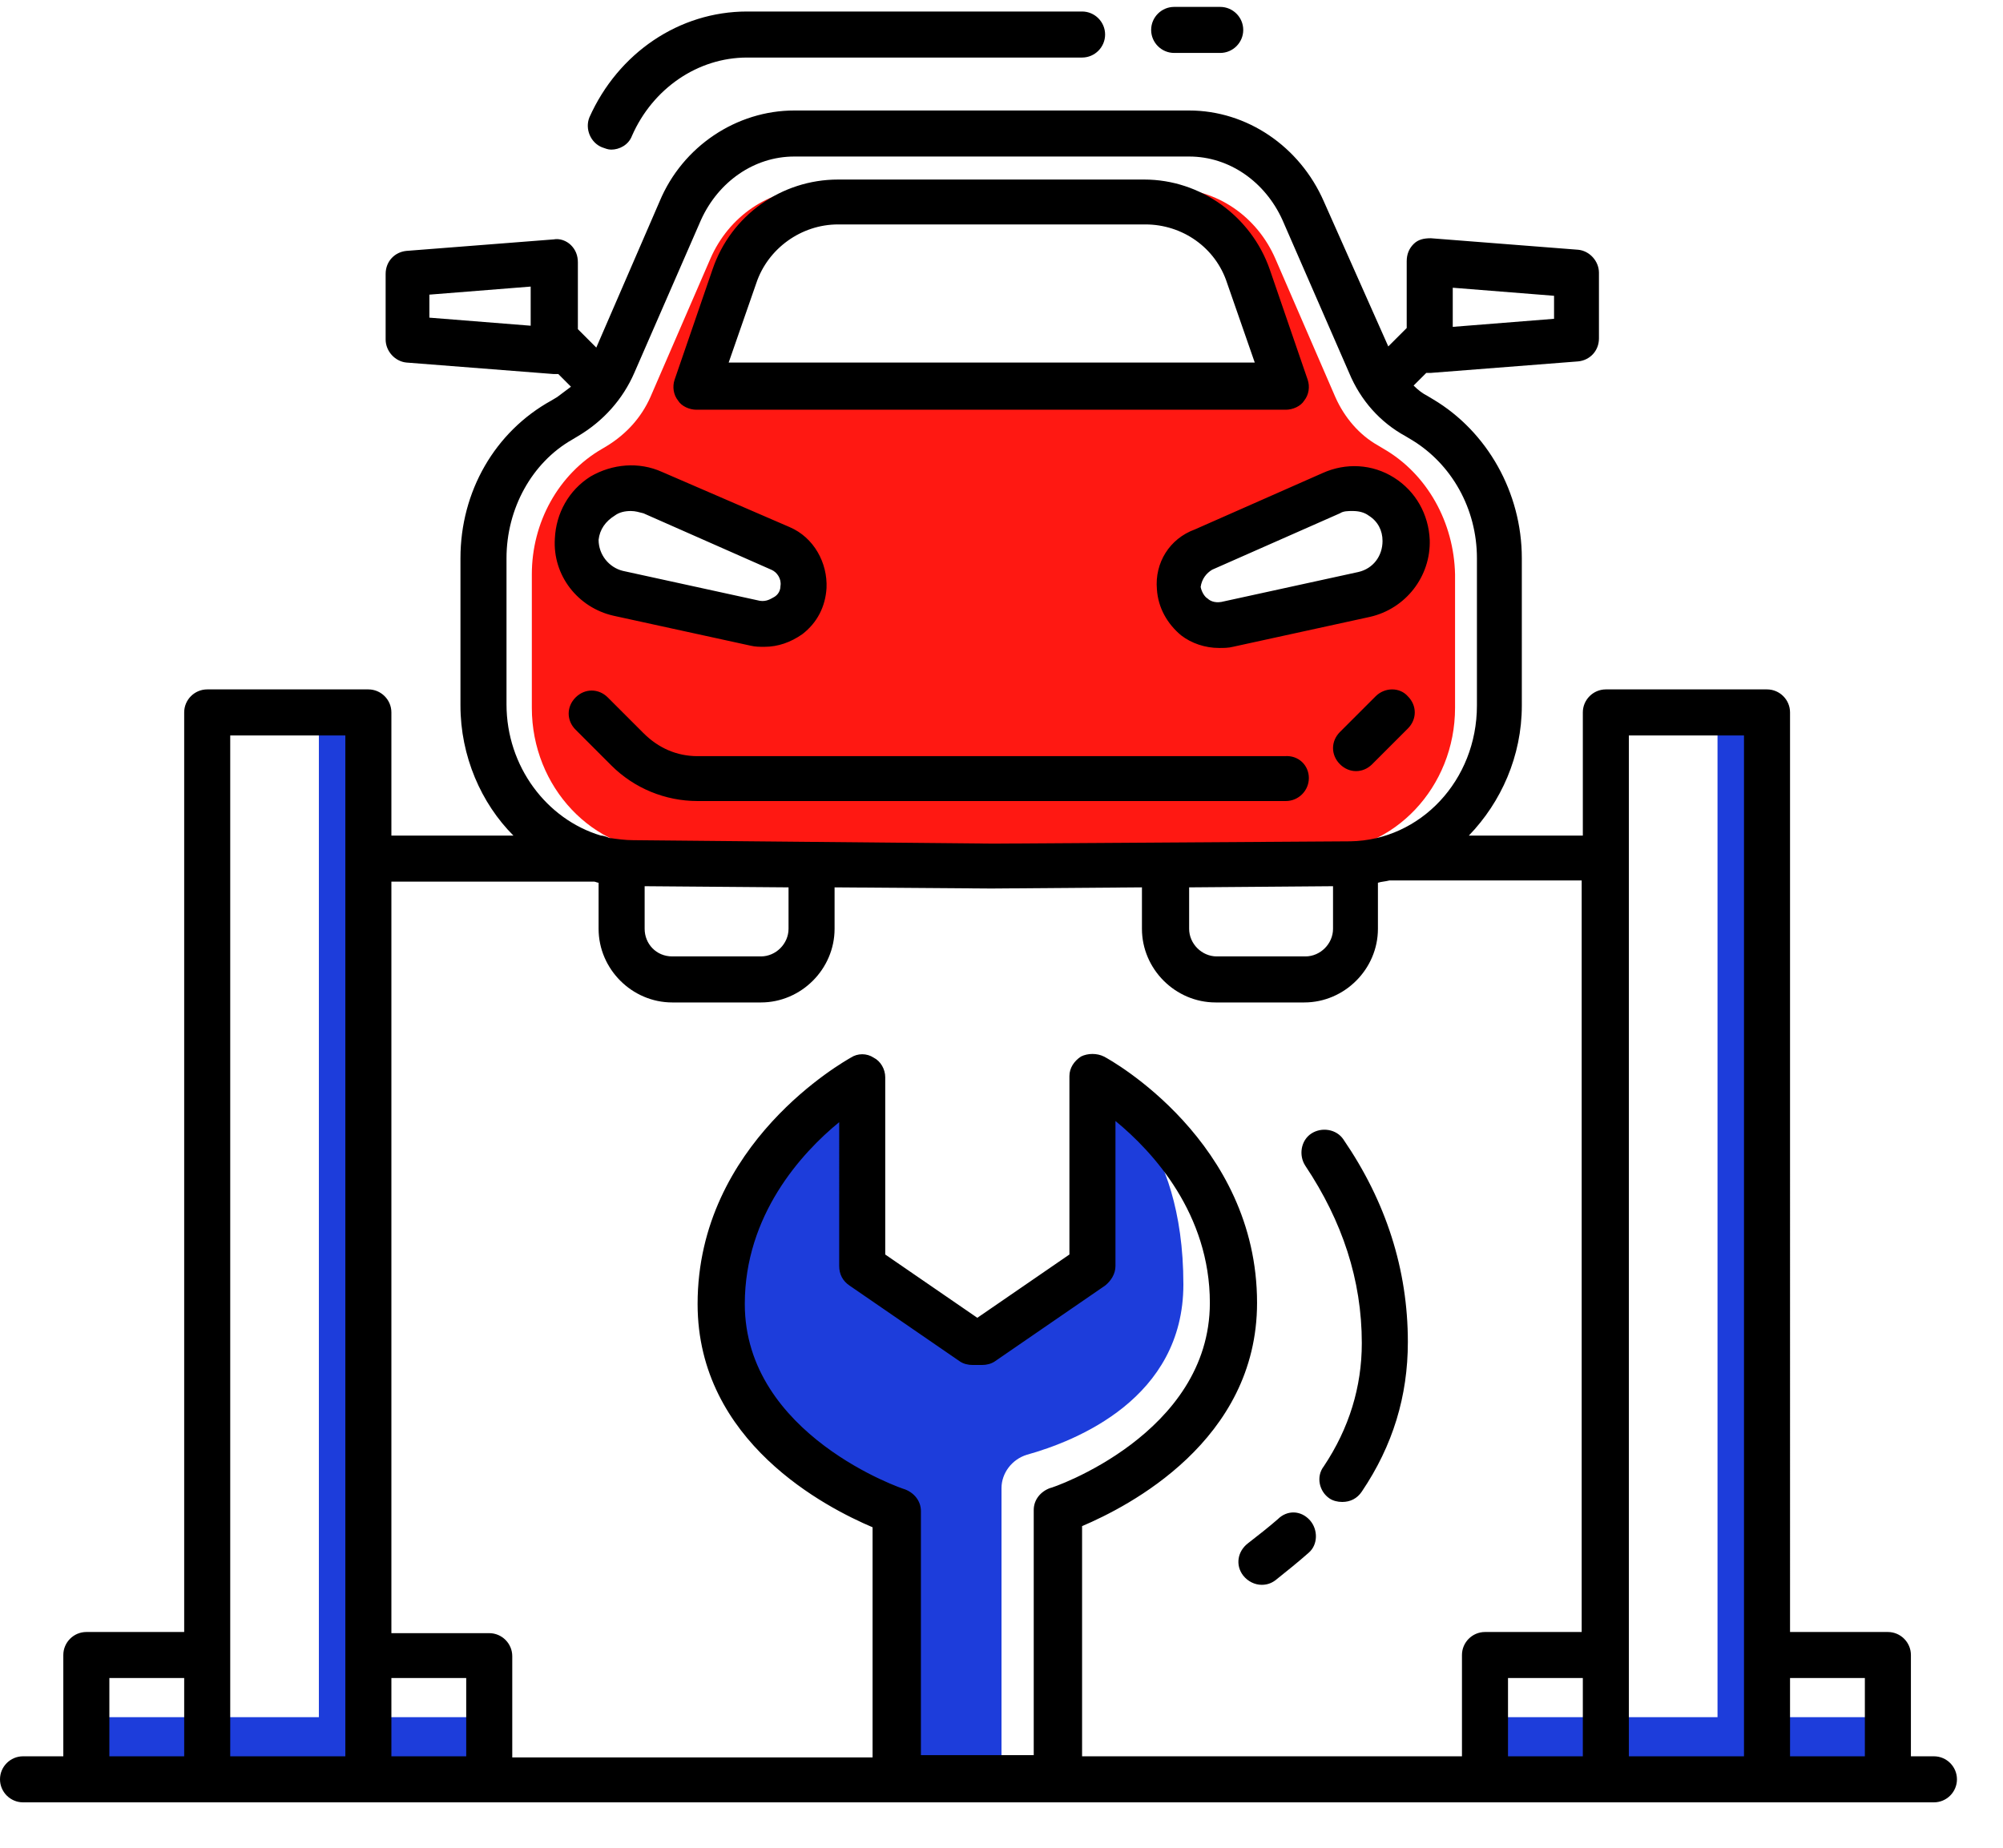 <?xml version="1.0" encoding="utf-8"?>
<!-- Generator: Adobe Illustrator 21.1.0, SVG Export Plug-In . SVG Version: 6.00 Build 0)  -->
<svg version="1.1" xmlns="http://www.w3.org/2000/svg" xmlns:xlink="http://www.w3.org/1999/xlink" x="0px" y="0px"
	 viewBox="0 0 174 160.6" style="enable-background:new 0 0 174 160.6;" xml:space="preserve">
<style type="text/css">
	.st0{fill:#FABF62;}
	.st1{fill:#1C3E58;}
	.st2{fill:#FFFFFF;}
	.st3{fill:#1D3DDB;}
	.st4{fill:#FF1812;}
</style>
<g id="background">
</g>
<g id="icons">
	<g>
		<g>
			<g>
				<path class="st4" d="M120.2,39l-0.5-0.3c-1.6-0.9-2.9-2.4-3.7-4.2l-5.2-12c-1.6-3.7-5.1-6.1-9-6.1H86.4h-0.2H70.7
					c-3.9,0-7.4,2.4-9,6.1l-5.2,12c-0.8,1.8-2.1,3.2-3.7,4.2L52.3,39c-3.8,2.2-6.1,6.4-6.1,10.9v11.6C46.2,68.4,51.5,74,58,74
					l28.2,0.2h0.2l28.2-0.2c6.5,0,11.8-5.6,11.8-12.5V49.9C126.3,45.4,124,41.2,120.2,39z M65.6,54.2l-11.9-2.6
					c-2.2-0.5-3.7-2.5-3.6-4.7c0.1-3.3,3.5-5.4,6.5-4.1l11.1,4.9c1.3,0.6,2.1,1.9,2,3.3C69.6,53.1,67.7,54.6,65.6,54.2z M86.2,33.6
					H86H60.5l3.3-9.6c1.3-3.8,4.9-6.4,9-6.4H86h0.2h13.2c4.1,0,7.7,2.6,9,6.4l3.3,9.6H86.2z M118.5,51.6l-11.9,2.6
					c-2,0.4-4-1-4.1-3.1c-0.1-1.4,0.7-2.8,2-3.3l11.1-4.9c3-1.3,6.4,0.8,6.5,4.1C122.2,49.1,120.7,51.1,118.5,51.6z"/>
			</g>
		</g>
		<g>
			<g>
				<rect x="149.2" y="63.5" class="st3" width="3" height="89.1"/>
			</g>
		</g>
		<g>
			<g>
				<rect x="129.2" y="149.2" class="st3" width="34.5" height="5.4"/>
			</g>
		</g>
		<g>
			<g>
				<rect x="27.7" y="63.5" class="st3" width="2.6" height="89.1"/>
			</g>
		</g>
		<g>
			<g>
				<rect x="7.5" y="149.2" class="st3" width="34.5" height="5.4"/>
			</g>
		</g>
		<g>
			<path class="st3" d="M87,153.6v-24.3c0-1.3,0.9-2.5,2.2-2.9c4.3-1.2,13.6-4.9,13.6-14.8c0-12.9-6.8-16.8-6.8-16.8v16.3l-9.6,6.5
				h-0.8l-9.6-6.5V94.8c0,0-12.1,6.6-12.1,19.5S79,132.2,79,132.2v21.4H87z"/>
		</g>
		<path d="M53.3,53.5l11.9,2.6c0.4,0.1,0.8,0.1,1.2,0.1c1.2,0,2.3-0.4,3.3-1.1c1.3-1,2-2.4,2.1-4c0.1-2.2-1.1-4.4-3.2-5.3L57.5,41
			c-2-0.9-4.3-0.7-6.2,0.4c-1.9,1.2-3,3.2-3.1,5.4C48,50,50.2,52.8,53.3,53.5z M53.4,44.8c0.4-0.3,0.9-0.4,1.4-0.4
			c0.4,0,0.7,0.1,1.1,0.2l11.1,4.9c0.5,0.2,0.9,0.8,0.8,1.4c0,0.6-0.4,0.9-0.6,1c-0.2,0.1-0.6,0.4-1.2,0.3l-11.9-2.6
			c-1.2-0.3-2.1-1.4-2.1-2.7C52.1,46,52.6,45.3,53.4,44.8z M60.5,35.6h51.2c0.6,0,1.3-0.3,1.6-0.8c0.4-0.5,0.5-1.2,0.3-1.8l-3.3-9.6
			c-1.6-4.6-6-7.8-10.9-7.8H72.8c-4.9,0-9.3,3.1-10.9,7.8l-3.3,9.6c-0.2,0.6-0.1,1.3,0.3,1.8C59.2,35.3,59.9,35.6,60.5,35.6z
			 M65.7,24.6c1-3,3.9-5.1,7.1-5.1h26.7c3.2,0,6.1,2,7.1,5.1l2.4,6.9H63.3L65.7,24.6z M100.5,51.2c0.1,1.6,0.9,3,2.1,4
			c0.9,0.7,2.1,1.1,3.3,1.1c0.4,0,0.8,0,1.2-0.1l11.9-2.6c3.1-0.7,5.3-3.5,5.2-6.7c-0.1-2.2-1.2-4.2-3.1-5.4
			c-1.9-1.2-4.2-1.3-6.2-0.4l-11.1,4.9C101.6,46.8,100.3,48.9,100.5,51.2z M105.3,49.5l11.1-4.9c0.3-0.2,0.7-0.2,1.1-0.2
			c0.5,0,1,0.1,1.4,0.4c0.8,0.5,1.2,1.3,1.2,2.2c0,1.3-0.8,2.4-2.1,2.7l-11.9,2.6c-0.6,0.1-1-0.1-1.2-0.3c-0.2-0.1-0.5-0.5-0.6-1
			C104.4,50.3,104.8,49.8,105.3,49.5z M122.3,60.5c0.8,0.8,0.8,2,0,2.8l-3.1,3.1c-0.4,0.4-0.9,0.6-1.4,0.6c-0.5,0-1-0.2-1.4-0.6
			c-0.8-0.8-0.8-2,0-2.8l3.1-3.1C120.3,59.7,121.6,59.7,122.3,60.5z M113.7,67.6c0,1.1-0.9,2-2,2H86.2c0,0-0.1,0-0.1,0
			c0,0-0.1,0-0.1,0H60.6c-2.8,0-5.5-1.1-7.5-3.1l-3.1-3.1c-0.8-0.8-0.8-2,0-2.8c0.8-0.8,2-0.8,2.8,0l3.1,3.1c1.3,1.3,2.9,2,4.7,2H86
			c0,0,0.1,0,0.1,0c0,0,0.1,0,0.1,0h25.4C112.8,65.6,113.7,66.5,113.7,67.6z M51.2,10.2C53.7,4.6,59,1,64.9,1H94c1.1,0,2,0.9,2,2
			s-0.9,2-2,2H64.9c-4.3,0-8.2,2.7-10,6.8c-0.3,0.8-1.1,1.2-1.8,1.2c-0.3,0-0.5-0.1-0.8-0.2C51.3,12.4,50.8,11.2,51.2,10.2z
			 M100,2.6c0-1.1,0.9-2,2-2h4c1.1,0,2,0.9,2,2s-0.9,2-2,2h-4C100.9,4.6,100,3.7,100,2.6z M168,152.6h-2v-8.8c0-1.1-0.9-2-2-2h-8.5
			V61.9c0-1.1-0.9-2-2-2h-14c-1.1,0-2,0.9-2,2v10.7h-9.9c2.8-2.9,4.6-6.9,4.6-11.3V48.5c0-5.7-3-11-7.7-13.8l-0.5-0.3
			c-0.4-0.2-0.8-0.5-1.2-0.9c0,0,0,0,0.1-0.1l1-1c0.1,0,0.1,0,0.2,0c0.1,0,0.1,0,0.2,0l12.8-1c1-0.1,1.8-0.9,1.8-2v-5.7
			c0-1-0.8-1.9-1.8-2l-12.8-1c-0.6,0-1.1,0.1-1.5,0.5c-0.4,0.4-0.6,0.9-0.6,1.5v5.8l-1.6,1.6L115,17.5c-2.1-4.8-6.7-7.9-11.7-7.9H69
			c-5,0-9.7,3.1-11.7,7.9l-5.5,12.7l-1.6-1.6v-5.8c0-0.6-0.2-1.1-0.6-1.5c-0.4-0.4-1-0.6-1.5-0.5l-12.8,1c-1,0.1-1.8,0.9-1.8,2v5.7
			c0,1,0.8,1.9,1.8,2l12.8,1c0.1,0,0.1,0,0.2,0c0.1,0,0.1,0,0.2,0l1,1c0,0,0,0,0.1,0.1c-0.4,0.3-0.8,0.6-1.2,0.9l-0.5,0.3
			C43,37.5,40,42.7,40,48.5v12.8c0,4.4,1.8,8.5,4.6,11.3H34V61.9c0-1.1-0.9-2-2-2H18c-1.1,0-2,0.9-2,2v79.9H7.5c-1.1,0-2,0.9-2,2
			v8.8H2c-1.1,0-2,0.9-2,2c0,1.1,0.9,2,2,2h16h14h107.5h14H168c1.1,0,2-0.9,2-2C170,153.5,169.1,152.6,168,152.6z M162,145.8v6.8
			h-6.5v-6.8H162z M131,152.6v-6.8h6.5v6.8H131z M103.3,77.1l12.5-0.1v3.7c0,1.3-1.1,2.4-2.4,2.4h-7.7c-1.3,0-2.4-1.1-2.4-2.4V77.1z
			 M126.2,25l8.8,0.7v2l-8.8,0.7V25z M46.1,28.3l-8.8-0.7v-2l8.8-0.7V28.3z M44,61.2V48.5c0-4.3,2.2-8.3,5.7-10.3l0.5-0.3
			c2.2-1.3,3.9-3.2,4.9-5.5l5.8-13.3c1.5-3.3,4.6-5.5,8.1-5.5h34.3c3.5,0,6.6,2.2,8.1,5.5l5.8,13.3c1,2.4,2.7,4.3,4.9,5.5l0.5,0.3
			c3.5,2.1,5.7,6,5.7,10.3v12.8c0,6.5-4.9,11.7-11,11.8l-31,0.2L55,73c-0.7,0-1.4-0.1-2.1-0.2c-0.2-0.1-0.5-0.2-0.7-0.2
			C47.5,71.2,44,66.6,44,61.2z M56,77l12.5,0.1v3.6c0,1.3-1.1,2.4-2.4,2.4h-7.7C57,83.1,56,82,56,80.7V77z M40.5,152.6H34v-6.8h6.5
			V152.6z M9.5,145.8H16v6.8H9.5V145.8z M20,152.6V63.9h10v88.7H20z M80,152.6v-21.3c0-0.9-0.6-1.6-1.4-1.9
			c-0.1,0-13.9-4.7-13.9-16.1c0-7.7,4.9-13.1,8.2-15.8V110c0,0.7,0.3,1.3,0.9,1.7l9.6,6.6c0.3,0.2,0.7,0.3,1.1,0.3h0.8
			c0.4,0,0.8-0.1,1.1-0.3l9.6-6.6c0.5-0.4,0.9-1,0.9-1.7V97.4c3.3,2.7,8.2,8.1,8.2,15.8c0,11.4-13.7,16.1-13.9,16.1
			c-0.8,0.3-1.4,1-1.4,1.9v21.3H80z M94,132.6c4-1.7,15.2-7.4,15.2-19.4c0-14-12.7-21.1-13.3-21.4c-0.6-0.3-1.4-0.3-2,0
			c-0.6,0.4-1,1-1,1.7V109l-8,5.5l-8-5.5V93.6c0-0.7-0.4-1.4-1-1.7c-0.6-0.4-1.4-0.4-2,0c-0.5,0.3-13.3,7.4-13.3,21.4
			c0,12,11.2,17.7,15.2,19.4v20H44.5v-8.8c0-1.1-0.9-2-2-2H34V76.6h17.6c0.1,0,0.3,0.1,0.4,0.1v4c0,3.5,2.9,6.4,6.4,6.4h7.7
			c3.5,0,6.4-2.9,6.4-6.4v-3.6L86,77.2h0.2c0,0,0,0,0,0l13-0.1v3.6c0,3.5,2.9,6.4,6.4,6.4h7.7c3.5,0,6.4-2.9,6.4-6.4v-4
			c0.3-0.1,0.6-0.1,1-0.2c0.1,0,0.2,0,0.2,0h16.5v65.3H129c-1.1,0-2,0.9-2,2v8.8H94V132.6z M141.5,152.6V63.9h10v88.7H141.5z
			 M113.8,132.1c0.7,0.8,0.7,2.1-0.1,2.8c-0.9,0.8-1.9,1.6-2.9,2.4c-0.4,0.3-0.8,0.4-1.2,0.4c-0.6,0-1.2-0.3-1.6-0.8
			c-0.7-0.9-0.5-2.1,0.4-2.8c0.9-0.7,1.8-1.4,2.6-2.1C111.8,131.2,113,131.2,113.8,132.1z M122.3,116.6c0,4.7-1.3,9-4,13
			c-0.4,0.6-1,0.9-1.7,0.9c-0.4,0-0.8-0.1-1.1-0.3c-0.9-0.6-1.2-1.9-0.5-2.8c2.2-3.3,3.3-6.9,3.3-10.7c0-5.5-1.7-10.6-4.9-15.4
			c-0.6-0.9-0.4-2.2,0.5-2.8c0.9-0.6,2.2-0.4,2.8,0.5C120.4,104.4,122.3,110.3,122.3,116.6z"/>
	</g>
</g>
</svg>
